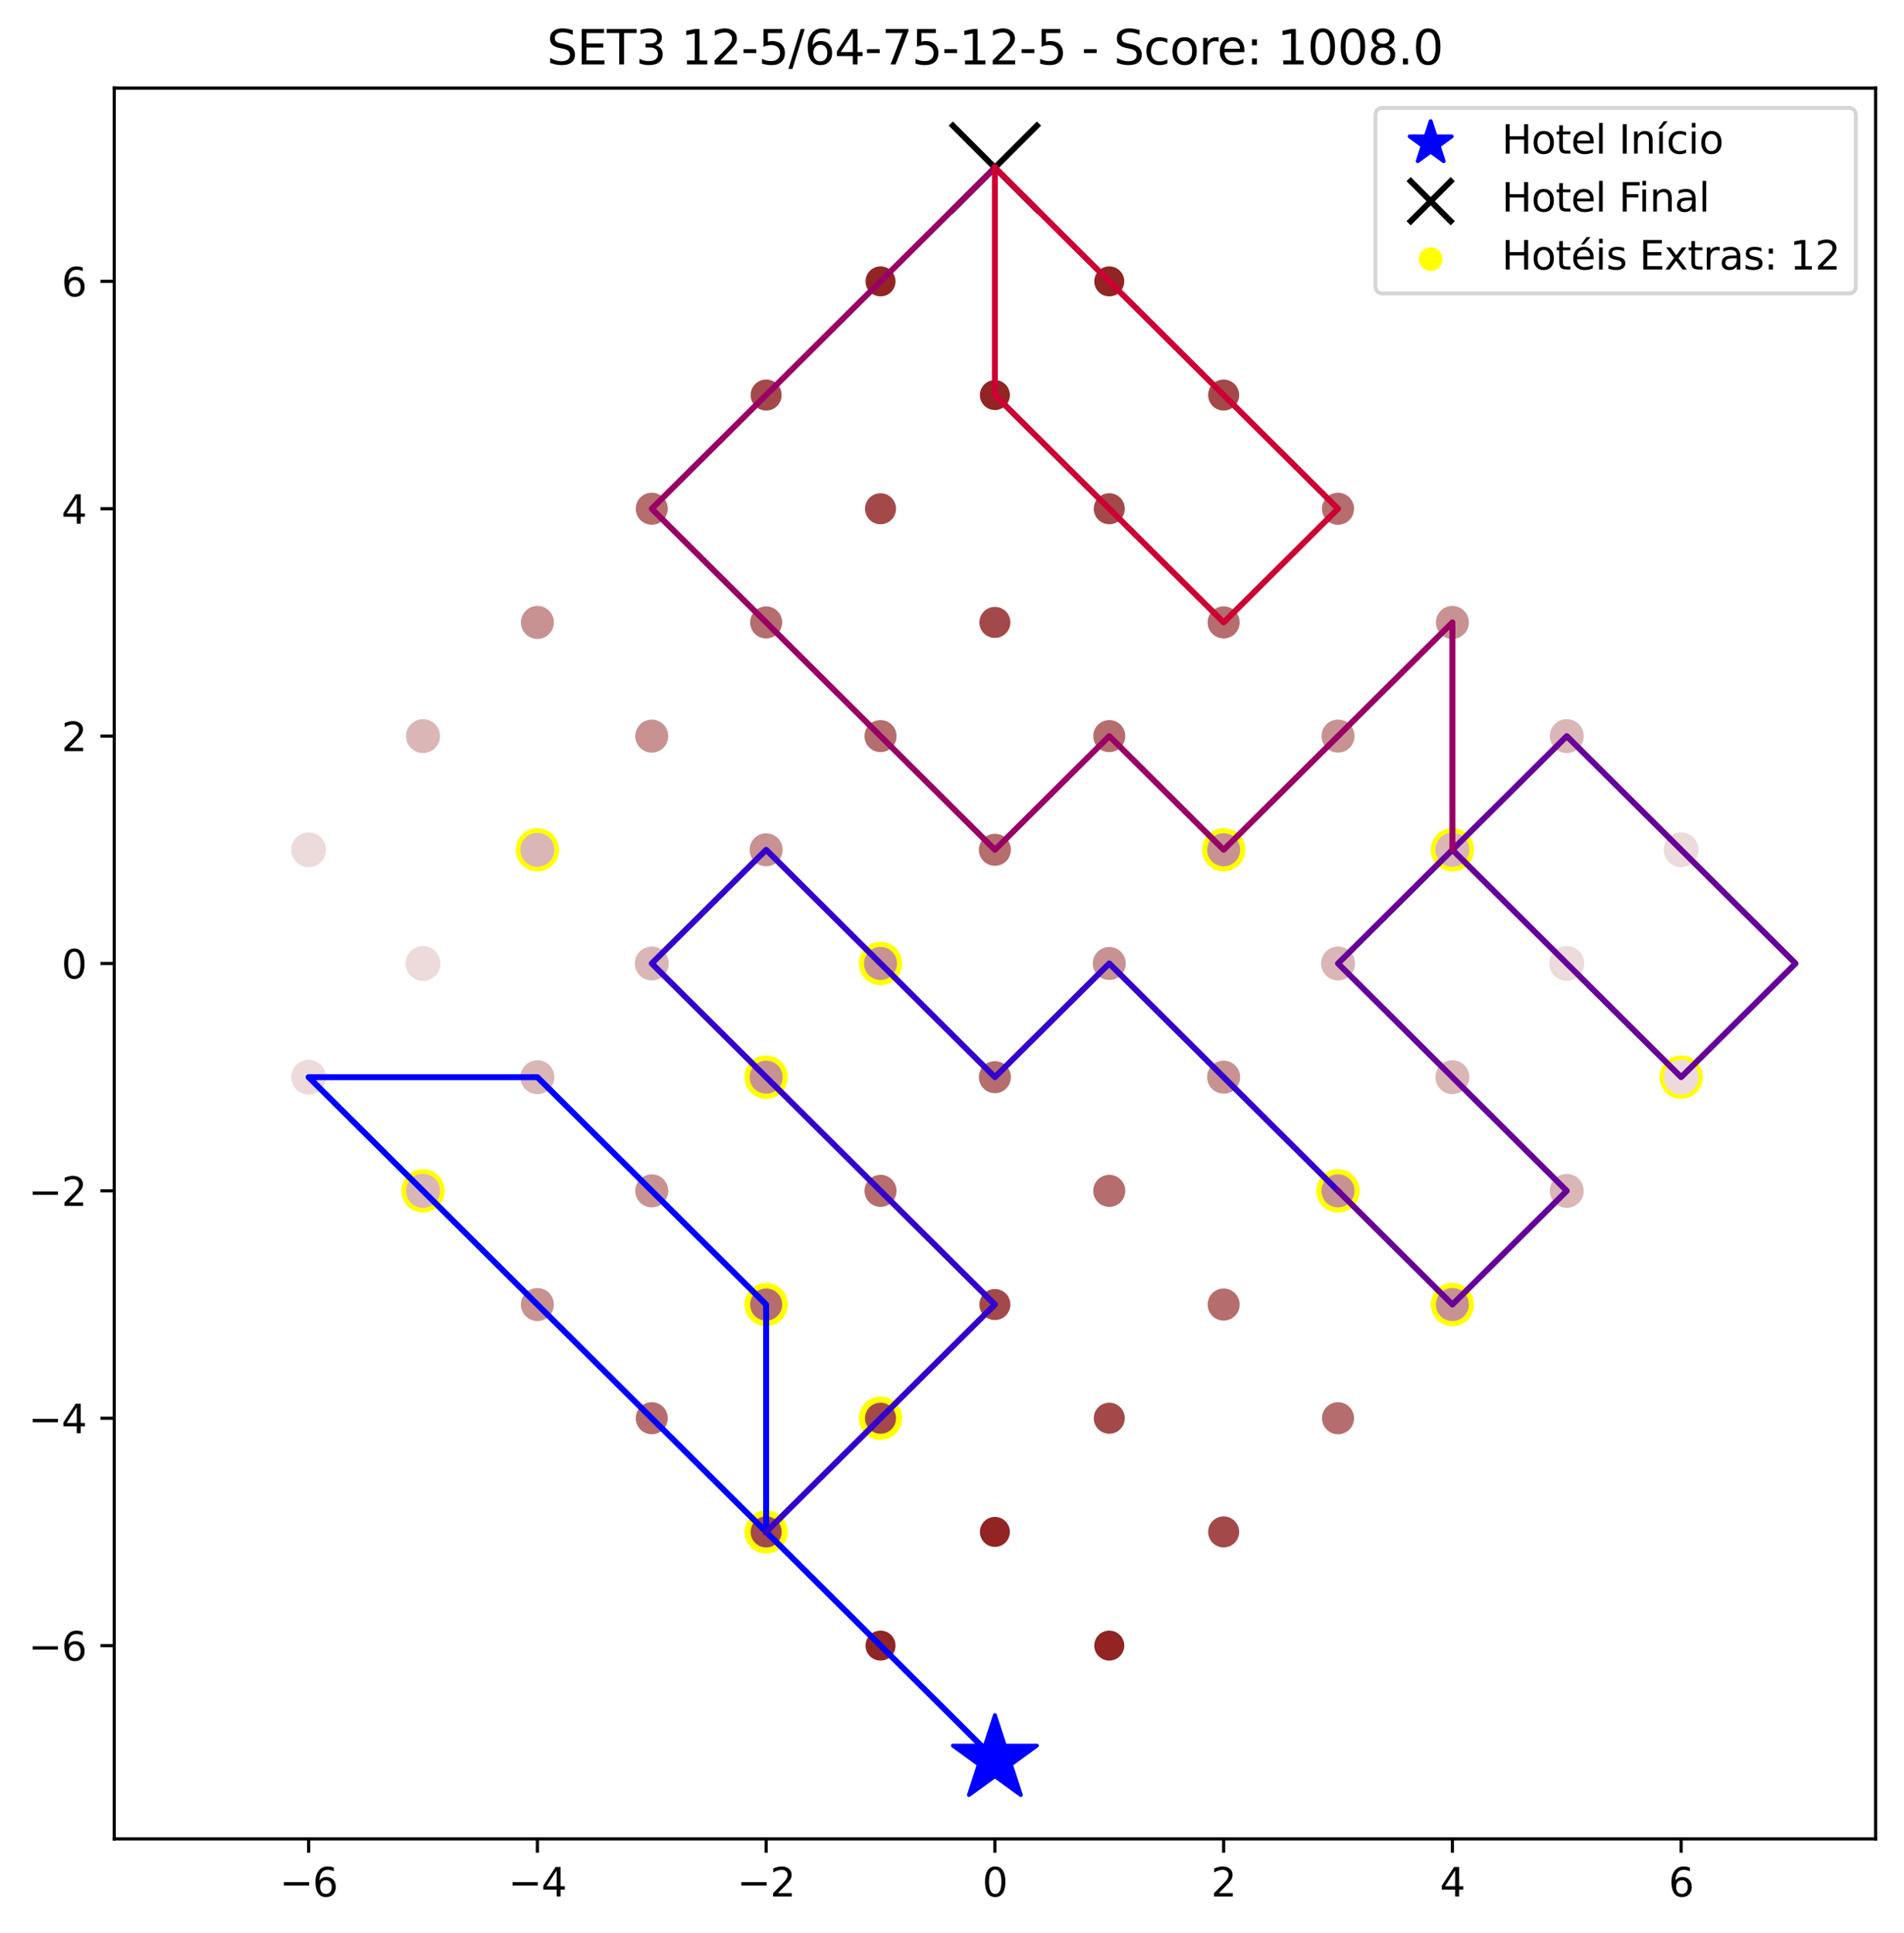 <?xml version="1.0" encoding="utf-8" standalone="no"?>
<!DOCTYPE svg PUBLIC "-//W3C//DTD SVG 1.1//EN"
  "http://www.w3.org/Graphics/SVG/1.1/DTD/svg11.dtd">
<svg height="489.716pt" version="1.1" viewBox="0 0 482.542 489.716" width="482.542pt" xmlns="http://www.w3.org/2000/svg" xmlns:xlink="http://www.w3.org/1999/xlink">
 <defs>
  <style type="text/css">*{stroke-linecap:butt;stroke-linejoin:round;}</style>
 </defs>
 <g id="figure_1">
  <g id="patch_1">
   <path d="M 0 489.716 
L 482.542 489.716 
L 482.542 0 
L 0 0 
z
" style="fill:#ffffff;"/>
  </g>
  <g id="axes_1">
   <g id="patch_2">
    <path d="M 28.942 465.838 
L 475.342 465.838 
L 475.342 22.318 
L 28.942 22.318 
z
" style="fill:#ffffff;"/>
   </g>
   <g id="PathCollection_1">
    <defs>
     <path d="M 0 -11.18 
L -2.51 -3.455 
L -10.633 -3.455 
L -4.061 1.32 
L -6.572 9.045 
L -0 4.271 
L 6.572 9.045 
L 4.061 1.32 
L 10.633 -3.455 
L 2.51 -3.455 
z
" id="mab682796a4" style="stroke:#0000ff;"/>
    </defs>
    <g clip-path="url(#p8ec00ea6e9)">
     <use style="fill:#0000ff;stroke:#0000ff;" x="252.142" xlink:href="#mab682796a4" y="445.678"/>
    </g>
   </g>
   <g id="PathCollection_2">
    <defs>
     <path d="M -11.18 11.18 
L 11.18 -11.18 
M -11.18 -11.18 
L 11.18 11.18 
" id="m032155472d" style="stroke:#000000;stroke-width:1.5;"/>
    </defs>
    <g clip-path="url(#p8ec00ea6e9)">
     <use style="stroke:#000000;stroke-width:1.5;" x="252.142" xlink:href="#m032155472d" y="42.478"/>
    </g>
   </g>
   <g id="PathCollection_3">
    <defs>
     <path d="M 0 5 
C 1.326 5 2.598 4.473 3.536 3.536 
C 4.473 2.598 5 1.326 5 0 
C 5 -1.326 4.473 -2.598 3.536 -3.536 
C 2.598 -4.473 1.326 -5 0 -5 
C -1.326 -5 -2.598 -4.473 -3.536 -3.536 
C -4.473 -2.598 -5 -1.326 -5 0 
C -5 1.326 -4.473 2.598 -3.536 3.536 
C -2.598 4.473 -1.326 5 0 5 
z
" id="m7214b72dae" style="stroke:#ffff00;"/>
    </defs>
    <g clip-path="url(#p8ec00ea6e9)">
     <use style="fill:#ffff00;stroke:#ffff00;" x="107.207" xlink:href="#m7214b72dae" y="301.678"/>
    </g>
   </g>
   <g id="PathCollection_4">
    <g clip-path="url(#p8ec00ea6e9)">
     <use style="fill:#ffff00;stroke:#ffff00;" x="136.194" xlink:href="#m7214b72dae" y="215.278"/>
    </g>
   </g>
   <g id="PathCollection_5">
    <g clip-path="url(#p8ec00ea6e9)">
     <use style="fill:#ffff00;stroke:#ffff00;" x="310.116" xlink:href="#m7214b72dae" y="215.278"/>
    </g>
   </g>
   <g id="PathCollection_6">
    <g clip-path="url(#p8ec00ea6e9)">
     <use style="fill:#ffff00;stroke:#ffff00;" x="368.09" xlink:href="#m7214b72dae" y="215.278"/>
    </g>
   </g>
   <g id="PathCollection_7">
    <g clip-path="url(#p8ec00ea6e9)">
     <use style="fill:#ffff00;stroke:#ffff00;" x="194.168" xlink:href="#m7214b72dae" y="388.078"/>
    </g>
   </g>
   <g id="PathCollection_8">
    <g clip-path="url(#p8ec00ea6e9)">
     <use style="fill:#ffff00;stroke:#ffff00;" x="223.155" xlink:href="#m7214b72dae" y="359.278"/>
    </g>
   </g>
   <g id="PathCollection_9">
    <g clip-path="url(#p8ec00ea6e9)">
     <use style="fill:#ffff00;stroke:#ffff00;" x="194.168" xlink:href="#m7214b72dae" y="330.478"/>
    </g>
   </g>
   <g id="PathCollection_10">
    <g clip-path="url(#p8ec00ea6e9)">
     <use style="fill:#ffff00;stroke:#ffff00;" x="368.09" xlink:href="#m7214b72dae" y="330.478"/>
    </g>
   </g>
   <g id="PathCollection_11">
    <g clip-path="url(#p8ec00ea6e9)">
     <use style="fill:#ffff00;stroke:#ffff00;" x="339.103" xlink:href="#m7214b72dae" y="301.678"/>
    </g>
   </g>
   <g id="PathCollection_12">
    <g clip-path="url(#p8ec00ea6e9)">
     <use style="fill:#ffff00;stroke:#ffff00;" x="194.168" xlink:href="#m7214b72dae" y="272.878"/>
    </g>
   </g>
   <g id="PathCollection_13">
    <g clip-path="url(#p8ec00ea6e9)">
     <use style="fill:#ffff00;stroke:#ffff00;" x="426.064" xlink:href="#m7214b72dae" y="272.878"/>
    </g>
   </g>
   <g id="PathCollection_14">
    <g clip-path="url(#p8ec00ea6e9)">
     <use style="fill:#ffff00;stroke:#ffff00;" x="223.155" xlink:href="#m7214b72dae" y="244.078"/>
    </g>
   </g>
   <g id="PathCollection_15">
    <defs>
     <path d="M 0 3.3 
C 0.875 3.3 1.715 2.953 2.334 2.334 
C 2.953 1.715 3.3 0.875 3.3 0 
C 3.3 -0.875 2.953 -1.715 2.334 -2.334 
C 1.715 -2.953 0.875 -3.3 0 -3.3 
C -0.875 -3.3 -1.715 -2.953 -2.334 -2.334 
C -2.953 -1.715 -3.3 -0.875 -3.3 0 
C -3.3 0.875 -2.953 1.715 -2.334 2.334 
C -1.715 2.953 -0.875 3.3 0 3.3 
z
" id="m39a2d78da4" style="stroke:#922424;"/>
    </defs>
    <g clip-path="url(#p8ec00ea6e9)">
     <use style="fill:#922424;stroke:#922424;" x="223.155" xlink:href="#m39a2d78da4" y="416.878"/>
    </g>
   </g>
   <g id="PathCollection_16">
    <g clip-path="url(#p8ec00ea6e9)">
     <use style="fill:#922424;stroke:#922424;" x="281.129" xlink:href="#m39a2d78da4" y="416.878"/>
    </g>
   </g>
   <g id="PathCollection_17">
    <defs>
     <path d="M 0 3.433 
C 0.91 3.433 1.784 3.071 2.428 2.428 
C 3.071 1.784 3.433 0.91 3.433 0 
C 3.433 -0.91 3.071 -1.784 2.428 -2.428 
C 1.784 -3.071 0.91 -3.433 0 -3.433 
C -0.91 -3.433 -1.784 -3.071 -2.428 -2.428 
C -3.071 -1.784 -3.433 -0.91 -3.433 0 
C -3.433 0.91 -3.071 1.784 -2.428 2.428 
C -1.784 3.071 -0.91 3.433 0 3.433 
z
" id="mc6e7461305" style="stroke:#a44949;"/>
    </defs>
    <g clip-path="url(#p8ec00ea6e9)">
     <use style="fill:#a44949;stroke:#a44949;" x="194.168" xlink:href="#mc6e7461305" y="388.078"/>
    </g>
   </g>
   <g id="PathCollection_18">
    <g clip-path="url(#p8ec00ea6e9)">
     <use style="fill:#922424;stroke:#922424;" x="252.142" xlink:href="#m39a2d78da4" y="388.078"/>
    </g>
   </g>
   <g id="PathCollection_19">
    <g clip-path="url(#p8ec00ea6e9)">
     <use style="fill:#a44949;stroke:#a44949;" x="310.116" xlink:href="#mc6e7461305" y="388.078"/>
    </g>
   </g>
   <g id="PathCollection_20">
    <defs>
     <path d="M 0 3.561 
C 0.944 3.561 1.85 3.186 2.518 2.518 
C 3.186 1.85 3.561 0.944 3.561 0 
C 3.561 -0.944 3.186 -1.85 2.518 -2.518 
C 1.85 -3.186 0.944 -3.561 0 -3.561 
C -0.944 -3.561 -1.85 -3.186 -2.518 -2.518 
C -3.186 -1.85 -3.561 -0.944 -3.561 0 
C -3.561 0.944 -3.186 1.85 -2.518 2.518 
C -1.85 3.186 -0.944 3.561 0 3.561 
z
" id="md931149a62" style="stroke:#b66d6d;"/>
    </defs>
    <g clip-path="url(#p8ec00ea6e9)">
     <use style="fill:#b66d6d;stroke:#b66d6d;" x="165.181" xlink:href="#md931149a62" y="359.278"/>
    </g>
   </g>
   <g id="PathCollection_21">
    <g clip-path="url(#p8ec00ea6e9)">
     <use style="fill:#a44949;stroke:#a44949;" x="223.155" xlink:href="#mc6e7461305" y="359.278"/>
    </g>
   </g>
   <g id="PathCollection_22">
    <g clip-path="url(#p8ec00ea6e9)">
     <use style="fill:#a44949;stroke:#a44949;" x="281.129" xlink:href="#mc6e7461305" y="359.278"/>
    </g>
   </g>
   <g id="PathCollection_23">
    <g clip-path="url(#p8ec00ea6e9)">
     <use style="fill:#b66d6d;stroke:#b66d6d;" x="339.103" xlink:href="#md931149a62" y="359.278"/>
    </g>
   </g>
   <g id="PathCollection_24">
    <defs>
     <path d="M 0 3.684 
C 0.977 3.684 1.914 3.296 2.605 2.605 
C 3.296 1.914 3.684 0.977 3.684 0 
C 3.684 -0.977 3.296 -1.914 2.605 -2.605 
C 1.914 -3.296 0.977 -3.684 0 -3.684 
C -0.977 -3.684 -1.914 -3.296 -2.605 -2.605 
C -3.296 -1.914 -3.684 -0.977 -3.684 0 
C -3.684 0.977 -3.296 1.914 -2.605 2.605 
C -1.914 3.296 -0.977 3.684 0 3.684 
z
" id="me7ddf5b214" style="stroke:#c89292;"/>
    </defs>
    <g clip-path="url(#p8ec00ea6e9)">
     <use style="fill:#c89292;stroke:#c89292;" x="136.194" xlink:href="#me7ddf5b214" y="330.478"/>
    </g>
   </g>
   <g id="PathCollection_25">
    <g clip-path="url(#p8ec00ea6e9)">
     <use style="fill:#b66d6d;stroke:#b66d6d;" x="194.168" xlink:href="#md931149a62" y="330.478"/>
    </g>
   </g>
   <g id="PathCollection_26">
    <g clip-path="url(#p8ec00ea6e9)">
     <use style="fill:#a44949;stroke:#a44949;" x="252.142" xlink:href="#mc6e7461305" y="330.478"/>
    </g>
   </g>
   <g id="PathCollection_27">
    <g clip-path="url(#p8ec00ea6e9)">
     <use style="fill:#b66d6d;stroke:#b66d6d;" x="310.116" xlink:href="#md931149a62" y="330.478"/>
    </g>
   </g>
   <g id="PathCollection_28">
    <g clip-path="url(#p8ec00ea6e9)">
     <use style="fill:#c89292;stroke:#c89292;" x="368.09" xlink:href="#me7ddf5b214" y="330.478"/>
    </g>
   </g>
   <g id="PathCollection_29">
    <defs>
     <path d="M 0 3.803 
C 1.009 3.803 1.976 3.402 2.689 2.689 
C 3.402 1.976 3.803 1.009 3.803 0 
C 3.803 -1.009 3.402 -1.976 2.689 -2.689 
C 1.976 -3.402 1.009 -3.803 0 -3.803 
C -1.009 -3.803 -1.976 -3.402 -2.689 -2.689 
C -3.402 -1.976 -3.803 -1.009 -3.803 0 
C -3.803 1.009 -3.402 1.976 -2.689 2.689 
C -1.976 3.402 -1.009 3.803 0 3.803 
z
" id="mae161fe50e" style="stroke:#dbb6b6;"/>
    </defs>
    <g clip-path="url(#p8ec00ea6e9)">
     <use style="fill:#dbb6b6;stroke:#dbb6b6;" x="107.207" xlink:href="#mae161fe50e" y="301.678"/>
    </g>
   </g>
   <g id="PathCollection_30">
    <g clip-path="url(#p8ec00ea6e9)">
     <use style="fill:#c89292;stroke:#c89292;" x="165.181" xlink:href="#me7ddf5b214" y="301.678"/>
    </g>
   </g>
   <g id="PathCollection_31">
    <g clip-path="url(#p8ec00ea6e9)">
     <use style="fill:#b66d6d;stroke:#b66d6d;" x="223.155" xlink:href="#md931149a62" y="301.678"/>
    </g>
   </g>
   <g id="PathCollection_32">
    <g clip-path="url(#p8ec00ea6e9)">
     <use style="fill:#b66d6d;stroke:#b66d6d;" x="281.129" xlink:href="#md931149a62" y="301.678"/>
    </g>
   </g>
   <g id="PathCollection_33">
    <g clip-path="url(#p8ec00ea6e9)">
     <use style="fill:#c89292;stroke:#c89292;" x="339.103" xlink:href="#me7ddf5b214" y="301.678"/>
    </g>
   </g>
   <g id="PathCollection_34">
    <g clip-path="url(#p8ec00ea6e9)">
     <use style="fill:#dbb6b6;stroke:#dbb6b6;" x="397.077" xlink:href="#mae161fe50e" y="301.678"/>
    </g>
   </g>
   <g id="PathCollection_35">
    <defs>
     <path d="M 0 3.919 
C 1.039 3.919 2.036 3.506 2.771 2.771 
C 3.506 2.036 3.919 1.039 3.919 0 
C 3.919 -1.039 3.506 -2.036 2.771 -2.771 
C 2.036 -3.506 1.039 -3.919 0 -3.919 
C -1.039 -3.919 -2.036 -3.506 -2.771 -2.771 
C -3.506 -2.036 -3.919 -1.039 -3.919 0 
C -3.919 1.039 -3.506 2.036 -2.771 2.771 
C -2.036 3.506 -1.039 3.919 0 3.919 
z
" id="m4c8df32a28" style="stroke:#eddbdb;"/>
    </defs>
    <g clip-path="url(#p8ec00ea6e9)">
     <use style="fill:#eddbdb;stroke:#eddbdb;" x="78.22" xlink:href="#m4c8df32a28" y="272.878"/>
    </g>
   </g>
   <g id="PathCollection_36">
    <g clip-path="url(#p8ec00ea6e9)">
     <use style="fill:#dbb6b6;stroke:#dbb6b6;" x="136.194" xlink:href="#mae161fe50e" y="272.878"/>
    </g>
   </g>
   <g id="PathCollection_37">
    <g clip-path="url(#p8ec00ea6e9)">
     <use style="fill:#c89292;stroke:#c89292;" x="194.168" xlink:href="#me7ddf5b214" y="272.878"/>
    </g>
   </g>
   <g id="PathCollection_38">
    <g clip-path="url(#p8ec00ea6e9)">
     <use style="fill:#b66d6d;stroke:#b66d6d;" x="252.142" xlink:href="#md931149a62" y="272.878"/>
    </g>
   </g>
   <g id="PathCollection_39">
    <g clip-path="url(#p8ec00ea6e9)">
     <use style="fill:#c89292;stroke:#c89292;" x="310.116" xlink:href="#me7ddf5b214" y="272.878"/>
    </g>
   </g>
   <g id="PathCollection_40">
    <g clip-path="url(#p8ec00ea6e9)">
     <use style="fill:#dbb6b6;stroke:#dbb6b6;" x="368.09" xlink:href="#mae161fe50e" y="272.878"/>
    </g>
   </g>
   <g id="PathCollection_41">
    <g clip-path="url(#p8ec00ea6e9)">
     <use style="fill:#eddbdb;stroke:#eddbdb;" x="426.064" xlink:href="#m4c8df32a28" y="272.878"/>
    </g>
   </g>
   <g id="PathCollection_42">
    <defs>
     <path d="M 0 4.031 
C 1.069 4.031 2.094 3.606 2.85 2.85 
C 3.606 2.094 4.031 1.069 4.031 0 
C 4.031 -1.069 3.606 -2.094 2.85 -2.85 
C 2.094 -3.606 1.069 -4.031 0 -4.031 
C -1.069 -4.031 -2.094 -3.606 -2.85 -2.85 
C -3.606 -2.094 -4.031 -1.069 -4.031 0 
C -4.031 1.069 -3.606 2.094 -2.85 2.85 
C -2.094 3.606 -1.069 4.031 0 4.031 
z
" id="m3c3f34819e" style="stroke:#ffffff;"/>
    </defs>
    <g clip-path="url(#p8ec00ea6e9)">
     <use style="fill:#ffffff;stroke:#ffffff;" x="49.233" xlink:href="#m3c3f34819e" y="244.078"/>
    </g>
   </g>
   <g id="PathCollection_43">
    <g clip-path="url(#p8ec00ea6e9)">
     <use style="fill:#eddbdb;stroke:#eddbdb;" x="107.207" xlink:href="#m4c8df32a28" y="244.078"/>
    </g>
   </g>
   <g id="PathCollection_44">
    <g clip-path="url(#p8ec00ea6e9)">
     <use style="fill:#dbb6b6;stroke:#dbb6b6;" x="165.181" xlink:href="#mae161fe50e" y="244.078"/>
    </g>
   </g>
   <g id="PathCollection_45">
    <g clip-path="url(#p8ec00ea6e9)">
     <use style="fill:#c89292;stroke:#c89292;" x="223.155" xlink:href="#me7ddf5b214" y="244.078"/>
    </g>
   </g>
   <g id="PathCollection_46">
    <g clip-path="url(#p8ec00ea6e9)">
     <use style="fill:#c89292;stroke:#c89292;" x="281.129" xlink:href="#me7ddf5b214" y="244.078"/>
    </g>
   </g>
   <g id="PathCollection_47">
    <g clip-path="url(#p8ec00ea6e9)">
     <use style="fill:#dbb6b6;stroke:#dbb6b6;" x="339.103" xlink:href="#mae161fe50e" y="244.078"/>
    </g>
   </g>
   <g id="PathCollection_48">
    <g clip-path="url(#p8ec00ea6e9)">
     <use style="fill:#eddbdb;stroke:#eddbdb;" x="397.077" xlink:href="#m4c8df32a28" y="244.078"/>
    </g>
   </g>
   <g id="PathCollection_49">
    <g clip-path="url(#p8ec00ea6e9)">
     <use style="fill:#ffffff;stroke:#ffffff;" x="455.051" xlink:href="#m3c3f34819e" y="244.078"/>
    </g>
   </g>
   <g id="PathCollection_50">
    <g clip-path="url(#p8ec00ea6e9)">
     <use style="fill:#eddbdb;stroke:#eddbdb;" x="78.22" xlink:href="#m4c8df32a28" y="215.278"/>
    </g>
   </g>
   <g id="PathCollection_51">
    <g clip-path="url(#p8ec00ea6e9)">
     <use style="fill:#dbb6b6;stroke:#dbb6b6;" x="136.194" xlink:href="#mae161fe50e" y="215.278"/>
    </g>
   </g>
   <g id="PathCollection_52">
    <g clip-path="url(#p8ec00ea6e9)">
     <use style="fill:#c89292;stroke:#c89292;" x="194.168" xlink:href="#me7ddf5b214" y="215.278"/>
    </g>
   </g>
   <g id="PathCollection_53">
    <g clip-path="url(#p8ec00ea6e9)">
     <use style="fill:#b66d6d;stroke:#b66d6d;" x="252.142" xlink:href="#md931149a62" y="215.278"/>
    </g>
   </g>
   <g id="PathCollection_54">
    <g clip-path="url(#p8ec00ea6e9)">
     <use style="fill:#c89292;stroke:#c89292;" x="310.116" xlink:href="#me7ddf5b214" y="215.278"/>
    </g>
   </g>
   <g id="PathCollection_55">
    <g clip-path="url(#p8ec00ea6e9)">
     <use style="fill:#dbb6b6;stroke:#dbb6b6;" x="368.09" xlink:href="#mae161fe50e" y="215.278"/>
    </g>
   </g>
   <g id="PathCollection_56">
    <g clip-path="url(#p8ec00ea6e9)">
     <use style="fill:#eddbdb;stroke:#eddbdb;" x="426.064" xlink:href="#m4c8df32a28" y="215.278"/>
    </g>
   </g>
   <g id="PathCollection_57">
    <g clip-path="url(#p8ec00ea6e9)">
     <use style="fill:#dbb6b6;stroke:#dbb6b6;" x="107.207" xlink:href="#mae161fe50e" y="186.478"/>
    </g>
   </g>
   <g id="PathCollection_58">
    <g clip-path="url(#p8ec00ea6e9)">
     <use style="fill:#c89292;stroke:#c89292;" x="165.181" xlink:href="#me7ddf5b214" y="186.478"/>
    </g>
   </g>
   <g id="PathCollection_59">
    <g clip-path="url(#p8ec00ea6e9)">
     <use style="fill:#b66d6d;stroke:#b66d6d;" x="223.155" xlink:href="#md931149a62" y="186.478"/>
    </g>
   </g>
   <g id="PathCollection_60">
    <g clip-path="url(#p8ec00ea6e9)">
     <use style="fill:#b66d6d;stroke:#b66d6d;" x="281.129" xlink:href="#md931149a62" y="186.478"/>
    </g>
   </g>
   <g id="PathCollection_61">
    <g clip-path="url(#p8ec00ea6e9)">
     <use style="fill:#c89292;stroke:#c89292;" x="339.103" xlink:href="#me7ddf5b214" y="186.478"/>
    </g>
   </g>
   <g id="PathCollection_62">
    <g clip-path="url(#p8ec00ea6e9)">
     <use style="fill:#dbb6b6;stroke:#dbb6b6;" x="397.077" xlink:href="#mae161fe50e" y="186.478"/>
    </g>
   </g>
   <g id="PathCollection_63">
    <g clip-path="url(#p8ec00ea6e9)">
     <use style="fill:#c89292;stroke:#c89292;" x="136.194" xlink:href="#me7ddf5b214" y="157.678"/>
    </g>
   </g>
   <g id="PathCollection_64">
    <g clip-path="url(#p8ec00ea6e9)">
     <use style="fill:#b66d6d;stroke:#b66d6d;" x="194.168" xlink:href="#md931149a62" y="157.678"/>
    </g>
   </g>
   <g id="PathCollection_65">
    <g clip-path="url(#p8ec00ea6e9)">
     <use style="fill:#a44949;stroke:#a44949;" x="252.142" xlink:href="#mc6e7461305" y="157.678"/>
    </g>
   </g>
   <g id="PathCollection_66">
    <g clip-path="url(#p8ec00ea6e9)">
     <use style="fill:#b66d6d;stroke:#b66d6d;" x="310.116" xlink:href="#md931149a62" y="157.678"/>
    </g>
   </g>
   <g id="PathCollection_67">
    <g clip-path="url(#p8ec00ea6e9)">
     <use style="fill:#c89292;stroke:#c89292;" x="368.09" xlink:href="#me7ddf5b214" y="157.678"/>
    </g>
   </g>
   <g id="PathCollection_68">
    <g clip-path="url(#p8ec00ea6e9)">
     <use style="fill:#b66d6d;stroke:#b66d6d;" x="165.181" xlink:href="#md931149a62" y="128.878"/>
    </g>
   </g>
   <g id="PathCollection_69">
    <g clip-path="url(#p8ec00ea6e9)">
     <use style="fill:#a44949;stroke:#a44949;" x="223.155" xlink:href="#mc6e7461305" y="128.878"/>
    </g>
   </g>
   <g id="PathCollection_70">
    <g clip-path="url(#p8ec00ea6e9)">
     <use style="fill:#a44949;stroke:#a44949;" x="281.129" xlink:href="#mc6e7461305" y="128.878"/>
    </g>
   </g>
   <g id="PathCollection_71">
    <g clip-path="url(#p8ec00ea6e9)">
     <use style="fill:#b66d6d;stroke:#b66d6d;" x="339.103" xlink:href="#md931149a62" y="128.878"/>
    </g>
   </g>
   <g id="PathCollection_72">
    <g clip-path="url(#p8ec00ea6e9)">
     <use style="fill:#a44949;stroke:#a44949;" x="194.168" xlink:href="#mc6e7461305" y="100.078"/>
    </g>
   </g>
   <g id="PathCollection_73">
    <g clip-path="url(#p8ec00ea6e9)">
     <use style="fill:#922424;stroke:#922424;" x="252.142" xlink:href="#m39a2d78da4" y="100.078"/>
    </g>
   </g>
   <g id="PathCollection_74">
    <g clip-path="url(#p8ec00ea6e9)">
     <use style="fill:#a44949;stroke:#a44949;" x="310.116" xlink:href="#mc6e7461305" y="100.078"/>
    </g>
   </g>
   <g id="PathCollection_75">
    <g clip-path="url(#p8ec00ea6e9)">
     <use style="fill:#922424;stroke:#922424;" x="223.155" xlink:href="#m39a2d78da4" y="71.278"/>
    </g>
   </g>
   <g id="PathCollection_76">
    <g clip-path="url(#p8ec00ea6e9)">
     <use style="fill:#922424;stroke:#922424;" x="281.129" xlink:href="#m39a2d78da4" y="71.278"/>
    </g>
   </g>
   <g id="PathCollection_77"/>
   <g id="matplotlib.axis_1">
    <g id="xtick_1">
     <g id="line2d_1">
      <defs>
       <path d="M 0 0 
L 0 3.5 
" id="mbaf5a62cb7" style="stroke:#000000;stroke-width:0.8;"/>
      </defs>
      <g>
       <use style="stroke:#000000;stroke-width:0.8;" x="78.22" xlink:href="#mbaf5a62cb7" y="465.838"/>
      </g>
     </g>
     <g id="text_1">
      <!-- −6 -->
      <g transform="translate(70.849 480.437)scale(0.1 -0.1)">
       <defs>
        <path d="M 678 2272 
L 4684 2272 
L 4684 1741 
L 678 1741 
L 678 2272 
z
" id="DejaVuSans-2212" transform="scale(0.016)"/>
        <path d="M 2113 2584 
Q 1688 2584 1439 2293 
Q 1191 2003 1191 1497 
Q 1191 994 1439 701 
Q 1688 409 2113 409 
Q 2538 409 2786 701 
Q 3034 994 3034 1497 
Q 3034 2003 2786 2293 
Q 2538 2584 2113 2584 
z
M 3366 4563 
L 3366 3988 
Q 3128 4100 2886 4159 
Q 2644 4219 2406 4219 
Q 1781 4219 1451 3797 
Q 1122 3375 1075 2522 
Q 1259 2794 1537 2939 
Q 1816 3084 2150 3084 
Q 2853 3084 3261 2657 
Q 3669 2231 3669 1497 
Q 3669 778 3244 343 
Q 2819 -91 2113 -91 
Q 1303 -91 875 529 
Q 447 1150 447 2328 
Q 447 3434 972 4092 
Q 1497 4750 2381 4750 
Q 2619 4750 2861 4703 
Q 3103 4656 3366 4563 
z
" id="DejaVuSans-36" transform="scale(0.016)"/>
       </defs>
       <use xlink:href="#DejaVuSans-2212"/>
       <use x="83.789" xlink:href="#DejaVuSans-36"/>
      </g>
     </g>
    </g>
    <g id="xtick_2">
     <g id="line2d_2">
      <g>
       <use style="stroke:#000000;stroke-width:0.8;" x="136.194" xlink:href="#mbaf5a62cb7" y="465.838"/>
      </g>
     </g>
     <g id="text_2">
      <!-- −4 -->
      <g transform="translate(128.823 480.437)scale(0.1 -0.1)">
       <defs>
        <path d="M 2419 4116 
L 825 1625 
L 2419 1625 
L 2419 4116 
z
M 2253 4666 
L 3047 4666 
L 3047 1625 
L 3713 1625 
L 3713 1100 
L 3047 1100 
L 3047 0 
L 2419 0 
L 2419 1100 
L 313 1100 
L 313 1709 
L 2253 4666 
z
" id="DejaVuSans-34" transform="scale(0.016)"/>
       </defs>
       <use xlink:href="#DejaVuSans-2212"/>
       <use x="83.789" xlink:href="#DejaVuSans-34"/>
      </g>
     </g>
    </g>
    <g id="xtick_3">
     <g id="line2d_3">
      <g>
       <use style="stroke:#000000;stroke-width:0.8;" x="194.168" xlink:href="#mbaf5a62cb7" y="465.838"/>
      </g>
     </g>
     <g id="text_3">
      <!-- −2 -->
      <g transform="translate(186.797 480.437)scale(0.1 -0.1)">
       <defs>
        <path d="M 1228 531 
L 3431 531 
L 3431 0 
L 469 0 
L 469 531 
Q 828 903 1448 1529 
Q 2069 2156 2228 2338 
Q 2531 2678 2651 2914 
Q 2772 3150 2772 3378 
Q 2772 3750 2511 3984 
Q 2250 4219 1831 4219 
Q 1534 4219 1204 4116 
Q 875 4013 500 3803 
L 500 4441 
Q 881 4594 1212 4672 
Q 1544 4750 1819 4750 
Q 2544 4750 2975 4387 
Q 3406 4025 3406 3419 
Q 3406 3131 3298 2873 
Q 3191 2616 2906 2266 
Q 2828 2175 2409 1742 
Q 1991 1309 1228 531 
z
" id="DejaVuSans-32" transform="scale(0.016)"/>
       </defs>
       <use xlink:href="#DejaVuSans-2212"/>
       <use x="83.789" xlink:href="#DejaVuSans-32"/>
      </g>
     </g>
    </g>
    <g id="xtick_4">
     <g id="line2d_4">
      <g>
       <use style="stroke:#000000;stroke-width:0.8;" x="252.142" xlink:href="#mbaf5a62cb7" y="465.838"/>
      </g>
     </g>
     <g id="text_4">
      <!-- 0 -->
      <g transform="translate(248.961 480.437)scale(0.1 -0.1)">
       <defs>
        <path d="M 2034 4250 
Q 1547 4250 1301 3770 
Q 1056 3291 1056 2328 
Q 1056 1369 1301 889 
Q 1547 409 2034 409 
Q 2525 409 2770 889 
Q 3016 1369 3016 2328 
Q 3016 3291 2770 3770 
Q 2525 4250 2034 4250 
z
M 2034 4750 
Q 2819 4750 3233 4129 
Q 3647 3509 3647 2328 
Q 3647 1150 3233 529 
Q 2819 -91 2034 -91 
Q 1250 -91 836 529 
Q 422 1150 422 2328 
Q 422 3509 836 4129 
Q 1250 4750 2034 4750 
z
" id="DejaVuSans-30" transform="scale(0.016)"/>
       </defs>
       <use xlink:href="#DejaVuSans-30"/>
      </g>
     </g>
    </g>
    <g id="xtick_5">
     <g id="line2d_5">
      <g>
       <use style="stroke:#000000;stroke-width:0.8;" x="310.116" xlink:href="#mbaf5a62cb7" y="465.838"/>
      </g>
     </g>
     <g id="text_5">
      <!-- 2 -->
      <g transform="translate(306.935 480.437)scale(0.1 -0.1)">
       <use xlink:href="#DejaVuSans-32"/>
      </g>
     </g>
    </g>
    <g id="xtick_6">
     <g id="line2d_6">
      <g>
       <use style="stroke:#000000;stroke-width:0.8;" x="368.09" xlink:href="#mbaf5a62cb7" y="465.838"/>
      </g>
     </g>
     <g id="text_6">
      <!-- 4 -->
      <g transform="translate(364.909 480.437)scale(0.1 -0.1)">
       <use xlink:href="#DejaVuSans-34"/>
      </g>
     </g>
    </g>
    <g id="xtick_7">
     <g id="line2d_7">
      <g>
       <use style="stroke:#000000;stroke-width:0.8;" x="426.064" xlink:href="#mbaf5a62cb7" y="465.838"/>
      </g>
     </g>
     <g id="text_7">
      <!-- 6 -->
      <g transform="translate(422.883 480.437)scale(0.1 -0.1)">
       <use xlink:href="#DejaVuSans-36"/>
      </g>
     </g>
    </g>
   </g>
   <g id="matplotlib.axis_2">
    <g id="ytick_1">
     <g id="line2d_8">
      <defs>
       <path d="M 0 0 
L -3.5 0 
" id="m26a2a1969e" style="stroke:#000000;stroke-width:0.8;"/>
      </defs>
      <g>
       <use style="stroke:#000000;stroke-width:0.8;" x="28.942" xlink:href="#m26a2a1969e" y="416.878"/>
      </g>
     </g>
     <g id="text_8">
      <!-- −6 -->
      <g transform="translate(7.2 420.677)scale(0.1 -0.1)">
       <use xlink:href="#DejaVuSans-2212"/>
       <use x="83.789" xlink:href="#DejaVuSans-36"/>
      </g>
     </g>
    </g>
    <g id="ytick_2">
     <g id="line2d_9">
      <g>
       <use style="stroke:#000000;stroke-width:0.8;" x="28.942" xlink:href="#m26a2a1969e" y="359.278"/>
      </g>
     </g>
     <g id="text_9">
      <!-- −4 -->
      <g transform="translate(7.2 363.077)scale(0.1 -0.1)">
       <use xlink:href="#DejaVuSans-2212"/>
       <use x="83.789" xlink:href="#DejaVuSans-34"/>
      </g>
     </g>
    </g>
    <g id="ytick_3">
     <g id="line2d_10">
      <g>
       <use style="stroke:#000000;stroke-width:0.8;" x="28.942" xlink:href="#m26a2a1969e" y="301.678"/>
      </g>
     </g>
     <g id="text_10">
      <!-- −2 -->
      <g transform="translate(7.2 305.477)scale(0.1 -0.1)">
       <use xlink:href="#DejaVuSans-2212"/>
       <use x="83.789" xlink:href="#DejaVuSans-32"/>
      </g>
     </g>
    </g>
    <g id="ytick_4">
     <g id="line2d_11">
      <g>
       <use style="stroke:#000000;stroke-width:0.8;" x="28.942" xlink:href="#m26a2a1969e" y="244.078"/>
      </g>
     </g>
     <g id="text_11">
      <!-- 0 -->
      <g transform="translate(15.58 247.877)scale(0.1 -0.1)">
       <use xlink:href="#DejaVuSans-30"/>
      </g>
     </g>
    </g>
    <g id="ytick_5">
     <g id="line2d_12">
      <g>
       <use style="stroke:#000000;stroke-width:0.8;" x="28.942" xlink:href="#m26a2a1969e" y="186.478"/>
      </g>
     </g>
     <g id="text_12">
      <!-- 2 -->
      <g transform="translate(15.58 190.277)scale(0.1 -0.1)">
       <use xlink:href="#DejaVuSans-32"/>
      </g>
     </g>
    </g>
    <g id="ytick_6">
     <g id="line2d_13">
      <g>
       <use style="stroke:#000000;stroke-width:0.8;" x="28.942" xlink:href="#m26a2a1969e" y="128.878"/>
      </g>
     </g>
     <g id="text_13">
      <!-- 4 -->
      <g transform="translate(15.58 132.677)scale(0.1 -0.1)">
       <use xlink:href="#DejaVuSans-34"/>
      </g>
     </g>
    </g>
    <g id="ytick_7">
     <g id="line2d_14">
      <g>
       <use style="stroke:#000000;stroke-width:0.8;" x="28.942" xlink:href="#m26a2a1969e" y="71.278"/>
      </g>
     </g>
     <g id="text_14">
      <!-- 6 -->
      <g transform="translate(15.58 75.077)scale(0.1 -0.1)">
       <use xlink:href="#DejaVuSans-36"/>
      </g>
     </g>
    </g>
   </g>
   <g id="line2d_15">
    <path clip-path="url(#p8ec00ea6e9)" d="M 252.142 445.678 
L 223.155 416.878 
L 194.168 388.078 
L 165.181 359.278 
L 136.194 330.478 
L 107.207 301.678 
L 78.22 272.878 
L 136.194 272.878 
L 165.181 301.678 
L 194.168 330.478 
L 194.168 388.078 
" style="fill:none;stroke:#0000ff;stroke-linecap:square;stroke-width:1.5;"/>
   </g>
   <g id="line2d_16">
    <path clip-path="url(#p8ec00ea6e9)" d="M 194.168 388.078 
L 223.155 359.278 
L 252.142 330.478 
L 223.155 301.678 
L 194.168 272.878 
L 165.181 244.078 
L 194.168 215.278 
L 223.155 244.078 
L 252.142 272.878 
L 281.129 244.078 
L 310.116 272.878 
L 339.103 301.678 
L 339.103 301.678 
" style="fill:none;stroke:#3300cc;stroke-linecap:square;stroke-width:1.5;"/>
   </g>
   <g id="line2d_17">
    <path clip-path="url(#p8ec00ea6e9)" d="M 339.103 301.678 
L 368.09 330.478 
L 397.077 301.678 
L 368.09 272.878 
L 339.103 244.078 
L 368.09 215.278 
L 397.077 186.478 
L 426.064 215.278 
L 455.051 244.078 
L 426.064 272.878 
L 397.077 244.078 
L 368.09 215.278 
" style="fill:none;stroke:#660099;stroke-linecap:square;stroke-width:1.5;"/>
   </g>
   <g id="line2d_18">
    <path clip-path="url(#p8ec00ea6e9)" d="M 368.09 215.278 
L 368.09 157.678 
L 339.103 186.478 
L 310.116 215.278 
L 281.129 186.478 
L 252.142 215.278 
L 223.155 186.478 
L 194.168 157.678 
L 165.181 128.878 
L 194.168 100.078 
L 223.155 71.278 
L 252.142 42.478 
" style="fill:none;stroke:#990066;stroke-linecap:square;stroke-width:1.5;"/>
   </g>
   <g id="line2d_19">
    <path clip-path="url(#p8ec00ea6e9)" d="M 252.142 42.478 
L 281.129 71.278 
L 310.116 100.078 
L 339.103 128.878 
L 310.116 157.678 
L 281.129 128.878 
L 252.142 100.078 
L 252.142 42.478 
" style="fill:none;stroke:#cc0033;stroke-linecap:square;stroke-width:1.5;"/>
   </g>
   <g id="patch_3">
    <path d="M 28.942 465.838 
L 28.942 22.318 
" style="fill:none;stroke:#000000;stroke-linecap:square;stroke-linejoin:miter;stroke-width:0.8;"/>
   </g>
   <g id="patch_4">
    <path d="M 475.342 465.838 
L 475.342 22.318 
" style="fill:none;stroke:#000000;stroke-linecap:square;stroke-linejoin:miter;stroke-width:0.8;"/>
   </g>
   <g id="patch_5">
    <path d="M 28.942 465.838 
L 475.342 465.838 
" style="fill:none;stroke:#000000;stroke-linecap:square;stroke-linejoin:miter;stroke-width:0.8;"/>
   </g>
   <g id="patch_6">
    <path d="M 28.942 22.318 
L 475.342 22.318 
" style="fill:none;stroke:#000000;stroke-linecap:square;stroke-linejoin:miter;stroke-width:0.8;"/>
   </g>
   <g id="text_15">
    <!-- SET3 12-5/64-75-12-5 - Score: 1008.0 -->
    <g transform="translate(138.594 16.318)scale(0.12 -0.12)">
     <defs>
      <path d="M 3425 4513 
L 3425 3897 
Q 3066 4069 2747 4153 
Q 2428 4238 2131 4238 
Q 1616 4238 1336 4038 
Q 1056 3838 1056 3469 
Q 1056 3159 1242 3001 
Q 1428 2844 1947 2747 
L 2328 2669 
Q 3034 2534 3370 2195 
Q 3706 1856 3706 1288 
Q 3706 609 3251 259 
Q 2797 -91 1919 -91 
Q 1588 -91 1214 -16 
Q 841 59 441 206 
L 441 856 
Q 825 641 1194 531 
Q 1563 422 1919 422 
Q 2459 422 2753 634 
Q 3047 847 3047 1241 
Q 3047 1584 2836 1778 
Q 2625 1972 2144 2069 
L 1759 2144 
Q 1053 2284 737 2584 
Q 422 2884 422 3419 
Q 422 4038 858 4394 
Q 1294 4750 2059 4750 
Q 2388 4750 2728 4690 
Q 3069 4631 3425 4513 
z
" id="DejaVuSans-53" transform="scale(0.016)"/>
      <path d="M 628 4666 
L 3578 4666 
L 3578 4134 
L 1259 4134 
L 1259 2753 
L 3481 2753 
L 3481 2222 
L 1259 2222 
L 1259 531 
L 3634 531 
L 3634 0 
L 628 0 
L 628 4666 
z
" id="DejaVuSans-45" transform="scale(0.016)"/>
      <path d="M -19 4666 
L 3928 4666 
L 3928 4134 
L 2272 4134 
L 2272 0 
L 1638 0 
L 1638 4134 
L -19 4134 
L -19 4666 
z
" id="DejaVuSans-54" transform="scale(0.016)"/>
      <path d="M 2597 2516 
Q 3050 2419 3304 2112 
Q 3559 1806 3559 1356 
Q 3559 666 3084 287 
Q 2609 -91 1734 -91 
Q 1441 -91 1130 -33 
Q 819 25 488 141 
L 488 750 
Q 750 597 1062 519 
Q 1375 441 1716 441 
Q 2309 441 2620 675 
Q 2931 909 2931 1356 
Q 2931 1769 2642 2001 
Q 2353 2234 1838 2234 
L 1294 2234 
L 1294 2753 
L 1863 2753 
Q 2328 2753 2575 2939 
Q 2822 3125 2822 3475 
Q 2822 3834 2567 4026 
Q 2313 4219 1838 4219 
Q 1578 4219 1281 4162 
Q 984 4106 628 3988 
L 628 4550 
Q 988 4650 1302 4700 
Q 1616 4750 1894 4750 
Q 2613 4750 3031 4423 
Q 3450 4097 3450 3541 
Q 3450 3153 3228 2886 
Q 3006 2619 2597 2516 
z
" id="DejaVuSans-33" transform="scale(0.016)"/>
      <path id="DejaVuSans-20" transform="scale(0.016)"/>
      <path d="M 794 531 
L 1825 531 
L 1825 4091 
L 703 3866 
L 703 4441 
L 1819 4666 
L 2450 4666 
L 2450 531 
L 3481 531 
L 3481 0 
L 794 0 
L 794 531 
z
" id="DejaVuSans-31" transform="scale(0.016)"/>
      <path d="M 313 2009 
L 1997 2009 
L 1997 1497 
L 313 1497 
L 313 2009 
z
" id="DejaVuSans-2d" transform="scale(0.016)"/>
      <path d="M 691 4666 
L 3169 4666 
L 3169 4134 
L 1269 4134 
L 1269 2991 
Q 1406 3038 1543 3061 
Q 1681 3084 1819 3084 
Q 2600 3084 3056 2656 
Q 3513 2228 3513 1497 
Q 3513 744 3044 326 
Q 2575 -91 1722 -91 
Q 1428 -91 1123 -41 
Q 819 9 494 109 
L 494 744 
Q 775 591 1075 516 
Q 1375 441 1709 441 
Q 2250 441 2565 725 
Q 2881 1009 2881 1497 
Q 2881 1984 2565 2268 
Q 2250 2553 1709 2553 
Q 1456 2553 1204 2497 
Q 953 2441 691 2322 
L 691 4666 
z
" id="DejaVuSans-35" transform="scale(0.016)"/>
      <path d="M 1625 4666 
L 2156 4666 
L 531 -594 
L 0 -594 
L 1625 4666 
z
" id="DejaVuSans-2f" transform="scale(0.016)"/>
      <path d="M 525 4666 
L 3525 4666 
L 3525 4397 
L 1831 0 
L 1172 0 
L 2766 4134 
L 525 4134 
L 525 4666 
z
" id="DejaVuSans-37" transform="scale(0.016)"/>
      <path d="M 3122 3366 
L 3122 2828 
Q 2878 2963 2633 3030 
Q 2388 3097 2138 3097 
Q 1578 3097 1268 2742 
Q 959 2388 959 1747 
Q 959 1106 1268 751 
Q 1578 397 2138 397 
Q 2388 397 2633 464 
Q 2878 531 3122 666 
L 3122 134 
Q 2881 22 2623 -34 
Q 2366 -91 2075 -91 
Q 1284 -91 818 406 
Q 353 903 353 1747 
Q 353 2603 823 3093 
Q 1294 3584 2113 3584 
Q 2378 3584 2631 3529 
Q 2884 3475 3122 3366 
z
" id="DejaVuSans-63" transform="scale(0.016)"/>
      <path d="M 1959 3097 
Q 1497 3097 1228 2736 
Q 959 2375 959 1747 
Q 959 1119 1226 758 
Q 1494 397 1959 397 
Q 2419 397 2687 759 
Q 2956 1122 2956 1747 
Q 2956 2369 2687 2733 
Q 2419 3097 1959 3097 
z
M 1959 3584 
Q 2709 3584 3137 3096 
Q 3566 2609 3566 1747 
Q 3566 888 3137 398 
Q 2709 -91 1959 -91 
Q 1206 -91 779 398 
Q 353 888 353 1747 
Q 353 2609 779 3096 
Q 1206 3584 1959 3584 
z
" id="DejaVuSans-6f" transform="scale(0.016)"/>
      <path d="M 2631 2963 
Q 2534 3019 2420 3045 
Q 2306 3072 2169 3072 
Q 1681 3072 1420 2755 
Q 1159 2438 1159 1844 
L 1159 0 
L 581 0 
L 581 3500 
L 1159 3500 
L 1159 2956 
Q 1341 3275 1631 3429 
Q 1922 3584 2338 3584 
Q 2397 3584 2469 3576 
Q 2541 3569 2628 3553 
L 2631 2963 
z
" id="DejaVuSans-72" transform="scale(0.016)"/>
      <path d="M 3597 1894 
L 3597 1613 
L 953 1613 
Q 991 1019 1311 708 
Q 1631 397 2203 397 
Q 2534 397 2845 478 
Q 3156 559 3463 722 
L 3463 178 
Q 3153 47 2828 -22 
Q 2503 -91 2169 -91 
Q 1331 -91 842 396 
Q 353 884 353 1716 
Q 353 2575 817 3079 
Q 1281 3584 2069 3584 
Q 2775 3584 3186 3129 
Q 3597 2675 3597 1894 
z
M 3022 2063 
Q 3016 2534 2758 2815 
Q 2500 3097 2075 3097 
Q 1594 3097 1305 2825 
Q 1016 2553 972 2059 
L 3022 2063 
z
" id="DejaVuSans-65" transform="scale(0.016)"/>
      <path d="M 750 794 
L 1409 794 
L 1409 0 
L 750 0 
L 750 794 
z
M 750 3309 
L 1409 3309 
L 1409 2516 
L 750 2516 
L 750 3309 
z
" id="DejaVuSans-3a" transform="scale(0.016)"/>
      <path d="M 2034 2216 
Q 1584 2216 1326 1975 
Q 1069 1734 1069 1313 
Q 1069 891 1326 650 
Q 1584 409 2034 409 
Q 2484 409 2743 651 
Q 3003 894 3003 1313 
Q 3003 1734 2745 1975 
Q 2488 2216 2034 2216 
z
M 1403 2484 
Q 997 2584 770 2862 
Q 544 3141 544 3541 
Q 544 4100 942 4425 
Q 1341 4750 2034 4750 
Q 2731 4750 3128 4425 
Q 3525 4100 3525 3541 
Q 3525 3141 3298 2862 
Q 3072 2584 2669 2484 
Q 3125 2378 3379 2068 
Q 3634 1759 3634 1313 
Q 3634 634 3220 271 
Q 2806 -91 2034 -91 
Q 1263 -91 848 271 
Q 434 634 434 1313 
Q 434 1759 690 2068 
Q 947 2378 1403 2484 
z
M 1172 3481 
Q 1172 3119 1398 2916 
Q 1625 2713 2034 2713 
Q 2441 2713 2670 2916 
Q 2900 3119 2900 3481 
Q 2900 3844 2670 4047 
Q 2441 4250 2034 4250 
Q 1625 4250 1398 4047 
Q 1172 3844 1172 3481 
z
" id="DejaVuSans-38" transform="scale(0.016)"/>
      <path d="M 684 794 
L 1344 794 
L 1344 0 
L 684 0 
L 684 794 
z
" id="DejaVuSans-2e" transform="scale(0.016)"/>
     </defs>
     <use xlink:href="#DejaVuSans-53"/>
     <use x="63.477" xlink:href="#DejaVuSans-45"/>
     <use x="126.66" xlink:href="#DejaVuSans-54"/>
     <use x="187.744" xlink:href="#DejaVuSans-33"/>
     <use x="251.367" xlink:href="#DejaVuSans-20"/>
     <use x="283.154" xlink:href="#DejaVuSans-31"/>
     <use x="346.777" xlink:href="#DejaVuSans-32"/>
     <use x="410.4" xlink:href="#DejaVuSans-2d"/>
     <use x="446.484" xlink:href="#DejaVuSans-35"/>
     <use x="510.107" xlink:href="#DejaVuSans-2f"/>
     <use x="543.799" xlink:href="#DejaVuSans-36"/>
     <use x="607.422" xlink:href="#DejaVuSans-34"/>
     <use x="671.045" xlink:href="#DejaVuSans-2d"/>
     <use x="707.129" xlink:href="#DejaVuSans-37"/>
     <use x="770.752" xlink:href="#DejaVuSans-35"/>
     <use x="834.375" xlink:href="#DejaVuSans-2d"/>
     <use x="870.459" xlink:href="#DejaVuSans-31"/>
     <use x="934.082" xlink:href="#DejaVuSans-32"/>
     <use x="997.705" xlink:href="#DejaVuSans-2d"/>
     <use x="1033.789" xlink:href="#DejaVuSans-35"/>
     <use x="1097.412" xlink:href="#DejaVuSans-20"/>
     <use x="1129.199" xlink:href="#DejaVuSans-2d"/>
     <use x="1165.283" xlink:href="#DejaVuSans-20"/>
     <use x="1197.07" xlink:href="#DejaVuSans-53"/>
     <use x="1260.547" xlink:href="#DejaVuSans-63"/>
     <use x="1315.527" xlink:href="#DejaVuSans-6f"/>
     <use x="1376.709" xlink:href="#DejaVuSans-72"/>
     <use x="1415.572" xlink:href="#DejaVuSans-65"/>
     <use x="1477.096" xlink:href="#DejaVuSans-3a"/>
     <use x="1510.787" xlink:href="#DejaVuSans-20"/>
     <use x="1542.574" xlink:href="#DejaVuSans-31"/>
     <use x="1606.197" xlink:href="#DejaVuSans-30"/>
     <use x="1669.82" xlink:href="#DejaVuSans-30"/>
     <use x="1733.443" xlink:href="#DejaVuSans-38"/>
     <use x="1797.066" xlink:href="#DejaVuSans-2e"/>
     <use x="1828.854" xlink:href="#DejaVuSans-30"/>
    </g>
   </g>
   <g id="legend_1">
    <g id="patch_7">
     <path d="M 350.586 74.353 
L 468.342 74.353 
Q 470.342 74.353 470.342 72.353 
L 470.342 29.318 
Q 470.342 27.318 468.342 27.318 
L 350.586 27.318 
Q 348.586 27.318 348.586 29.318 
L 348.586 72.353 
Q 348.586 74.353 350.586 74.353 
z
" style="fill:#ffffff;opacity:0.8;stroke:#cccccc;stroke-linejoin:miter;"/>
    </g>
    <g id="PathCollection_78">
     <defs>
      <path d="M 0 -5.59 
L -1.255 -1.727 
L -5.317 -1.727 
L -2.031 0.66 
L -3.286 4.523 
L -0 2.135 
L 3.286 4.523 
L 2.031 0.66 
L 5.317 -1.727 
L 1.255 -1.727 
z
" id="m206cac7b95" style="stroke:#0000ff;"/>
     </defs>
     <g>
      <use style="fill:#0000ff;stroke:#0000ff;" x="362.586" xlink:href="#m206cac7b95" y="36.292"/>
     </g>
    </g>
    <g id="text_16">
     <!-- Hotel Início -->
     <g transform="translate(380.586 38.917)scale(0.1 -0.1)">
      <defs>
       <path d="M 628 4666 
L 1259 4666 
L 1259 2753 
L 3553 2753 
L 3553 4666 
L 4184 4666 
L 4184 0 
L 3553 0 
L 3553 2222 
L 1259 2222 
L 1259 0 
L 628 0 
L 628 4666 
z
" id="DejaVuSans-48" transform="scale(0.016)"/>
       <path d="M 1172 4494 
L 1172 3500 
L 2356 3500 
L 2356 3053 
L 1172 3053 
L 1172 1153 
Q 1172 725 1289 603 
Q 1406 481 1766 481 
L 2356 481 
L 2356 0 
L 1766 0 
Q 1100 0 847 248 
Q 594 497 594 1153 
L 594 3053 
L 172 3053 
L 172 3500 
L 594 3500 
L 594 4494 
L 1172 4494 
z
" id="DejaVuSans-74" transform="scale(0.016)"/>
       <path d="M 603 4863 
L 1178 4863 
L 1178 0 
L 603 0 
L 603 4863 
z
" id="DejaVuSans-6c" transform="scale(0.016)"/>
       <path d="M 628 4666 
L 1259 4666 
L 1259 0 
L 628 0 
L 628 4666 
z
" id="DejaVuSans-49" transform="scale(0.016)"/>
       <path d="M 3513 2113 
L 3513 0 
L 2938 0 
L 2938 2094 
Q 2938 2591 2744 2837 
Q 2550 3084 2163 3084 
Q 1697 3084 1428 2787 
Q 1159 2491 1159 1978 
L 1159 0 
L 581 0 
L 581 3500 
L 1159 3500 
L 1159 2956 
Q 1366 3272 1645 3428 
Q 1925 3584 2291 3584 
Q 2894 3584 3203 3211 
Q 3513 2838 3513 2113 
z
" id="DejaVuSans-6e" transform="scale(0.016)"/>
       <path d="M 1322 5119 
L 1944 5119 
L 926 3944 
L 447 3944 
L 1322 5119 
z
M 603 3500 
L 1178 3500 
L 1178 0 
L 603 0 
L 603 3500 
z
M 891 3584 
L 891 3584 
z
" id="DejaVuSans-ed" transform="scale(0.016)"/>
       <path d="M 603 3500 
L 1178 3500 
L 1178 0 
L 603 0 
L 603 3500 
z
M 603 4863 
L 1178 4863 
L 1178 4134 
L 603 4134 
L 603 4863 
z
" id="DejaVuSans-69" transform="scale(0.016)"/>
      </defs>
      <use xlink:href="#DejaVuSans-48"/>
      <use x="75.195" xlink:href="#DejaVuSans-6f"/>
      <use x="136.377" xlink:href="#DejaVuSans-74"/>
      <use x="175.586" xlink:href="#DejaVuSans-65"/>
      <use x="237.109" xlink:href="#DejaVuSans-6c"/>
      <use x="264.893" xlink:href="#DejaVuSans-20"/>
      <use x="296.68" xlink:href="#DejaVuSans-49"/>
      <use x="326.172" xlink:href="#DejaVuSans-6e"/>
      <use x="389.551" xlink:href="#DejaVuSans-ed"/>
      <use x="417.334" xlink:href="#DejaVuSans-63"/>
      <use x="472.314" xlink:href="#DejaVuSans-69"/>
      <use x="500.098" xlink:href="#DejaVuSans-6f"/>
     </g>
    </g>
    <g id="PathCollection_79">
     <defs>
      <path d="M -5.59 5.59 
L 5.59 -5.59 
M -5.59 -5.59 
L 5.59 5.59 
" id="m73aae9b8c5" style="stroke:#000000;stroke-width:1.5;"/>
     </defs>
     <g>
      <use style="stroke:#000000;stroke-width:1.5;" x="362.586" xlink:href="#m73aae9b8c5" y="50.97"/>
     </g>
    </g>
    <g id="text_17">
     <!-- Hotel Final -->
     <g transform="translate(380.586 53.595)scale(0.1 -0.1)">
      <defs>
       <path d="M 628 4666 
L 3309 4666 
L 3309 4134 
L 1259 4134 
L 1259 2759 
L 3109 2759 
L 3109 2228 
L 1259 2228 
L 1259 0 
L 628 0 
L 628 4666 
z
" id="DejaVuSans-46" transform="scale(0.016)"/>
       <path d="M 2194 1759 
Q 1497 1759 1228 1600 
Q 959 1441 959 1056 
Q 959 750 1161 570 
Q 1363 391 1709 391 
Q 2188 391 2477 730 
Q 2766 1069 2766 1631 
L 2766 1759 
L 2194 1759 
z
M 3341 1997 
L 3341 0 
L 2766 0 
L 2766 531 
Q 2569 213 2275 61 
Q 1981 -91 1556 -91 
Q 1019 -91 701 211 
Q 384 513 384 1019 
Q 384 1609 779 1909 
Q 1175 2209 1959 2209 
L 2766 2209 
L 2766 2266 
Q 2766 2663 2505 2880 
Q 2244 3097 1772 3097 
Q 1472 3097 1187 3025 
Q 903 2953 641 2809 
L 641 3341 
Q 956 3463 1253 3523 
Q 1550 3584 1831 3584 
Q 2591 3584 2966 3190 
Q 3341 2797 3341 1997 
z
" id="DejaVuSans-61" transform="scale(0.016)"/>
      </defs>
      <use xlink:href="#DejaVuSans-48"/>
      <use x="75.195" xlink:href="#DejaVuSans-6f"/>
      <use x="136.377" xlink:href="#DejaVuSans-74"/>
      <use x="175.586" xlink:href="#DejaVuSans-65"/>
      <use x="237.109" xlink:href="#DejaVuSans-6c"/>
      <use x="264.893" xlink:href="#DejaVuSans-20"/>
      <use x="296.68" xlink:href="#DejaVuSans-46"/>
      <use x="346.949" xlink:href="#DejaVuSans-69"/>
      <use x="374.732" xlink:href="#DejaVuSans-6e"/>
      <use x="438.111" xlink:href="#DejaVuSans-61"/>
      <use x="499.391" xlink:href="#DejaVuSans-6c"/>
     </g>
    </g>
    <g id="PathCollection_80">
     <defs>
      <path d="M 0 2.5 
C 0.663 2.5 1.299 2.237 1.768 1.768 
C 2.237 1.299 2.5 0.663 2.5 0 
C 2.5 -0.663 2.237 -1.299 1.768 -1.768 
C 1.299 -2.237 0.663 -2.5 0 -2.5 
C -0.663 -2.5 -1.299 -2.237 -1.768 -1.768 
C -2.237 -1.299 -2.5 -0.663 -2.5 0 
C -2.5 0.663 -2.237 1.299 -1.768 1.768 
C -1.299 2.237 -0.663 2.5 0 2.5 
z
" id="m6c82b1a8a7" style="stroke:#ffff00;"/>
     </defs>
     <g>
      <use style="fill:#ffff00;stroke:#ffff00;" x="362.586" xlink:href="#m6c82b1a8a7" y="65.648"/>
     </g>
    </g>
    <g id="text_18">
     <!-- Hotéis Extras: 12 -->
     <g transform="translate(380.586 68.273)scale(0.1 -0.1)">
      <defs>
       <path d="M 3597 1894 
L 3597 1613 
L 953 1613 
Q 991 1019 1311 708 
Q 1631 397 2203 397 
Q 2534 397 2845 478 
Q 3156 559 3463 722 
L 3463 178 
Q 3153 47 2828 -22 
Q 2503 -91 2169 -91 
Q 1331 -91 842 396 
Q 353 884 353 1716 
Q 353 2575 817 3079 
Q 1281 3584 2069 3584 
Q 2775 3584 3186 3129 
Q 3597 2675 3597 1894 
z
M 3022 2063 
Q 3016 2534 2758 2815 
Q 2500 3097 2075 3097 
Q 1594 3097 1305 2825 
Q 1016 2553 972 2059 
L 3022 2063 
z
M 2466 5119 
L 3088 5119 
L 2070 3944 
L 1591 3944 
L 2466 5119 
z
" id="DejaVuSans-e9" transform="scale(0.016)"/>
       <path d="M 2834 3397 
L 2834 2853 
Q 2591 2978 2328 3040 
Q 2066 3103 1784 3103 
Q 1356 3103 1142 2972 
Q 928 2841 928 2578 
Q 928 2378 1081 2264 
Q 1234 2150 1697 2047 
L 1894 2003 
Q 2506 1872 2764 1633 
Q 3022 1394 3022 966 
Q 3022 478 2636 193 
Q 2250 -91 1575 -91 
Q 1294 -91 989 -36 
Q 684 19 347 128 
L 347 722 
Q 666 556 975 473 
Q 1284 391 1588 391 
Q 1994 391 2212 530 
Q 2431 669 2431 922 
Q 2431 1156 2273 1281 
Q 2116 1406 1581 1522 
L 1381 1569 
Q 847 1681 609 1914 
Q 372 2147 372 2553 
Q 372 3047 722 3315 
Q 1072 3584 1716 3584 
Q 2034 3584 2315 3537 
Q 2597 3491 2834 3397 
z
" id="DejaVuSans-73" transform="scale(0.016)"/>
       <path d="M 3513 3500 
L 2247 1797 
L 3578 0 
L 2900 0 
L 1881 1375 
L 863 0 
L 184 0 
L 1544 1831 
L 300 3500 
L 978 3500 
L 1906 2253 
L 2834 3500 
L 3513 3500 
z
" id="DejaVuSans-78" transform="scale(0.016)"/>
      </defs>
      <use xlink:href="#DejaVuSans-48"/>
      <use x="75.195" xlink:href="#DejaVuSans-6f"/>
      <use x="136.377" xlink:href="#DejaVuSans-74"/>
      <use x="175.586" xlink:href="#DejaVuSans-e9"/>
      <use x="237.109" xlink:href="#DejaVuSans-69"/>
      <use x="264.893" xlink:href="#DejaVuSans-73"/>
      <use x="316.992" xlink:href="#DejaVuSans-20"/>
      <use x="348.779" xlink:href="#DejaVuSans-45"/>
      <use x="411.963" xlink:href="#DejaVuSans-78"/>
      <use x="471.143" xlink:href="#DejaVuSans-74"/>
      <use x="510.352" xlink:href="#DejaVuSans-72"/>
      <use x="551.465" xlink:href="#DejaVuSans-61"/>
      <use x="612.744" xlink:href="#DejaVuSans-73"/>
      <use x="664.844" xlink:href="#DejaVuSans-3a"/>
      <use x="698.535" xlink:href="#DejaVuSans-20"/>
      <use x="730.322" xlink:href="#DejaVuSans-31"/>
      <use x="793.945" xlink:href="#DejaVuSans-32"/>
     </g>
    </g>
   </g>
  </g>
 </g>
 <defs>
  <clipPath id="p8ec00ea6e9">
   <rect height="443.52" width="446.4" x="28.942" y="22.318"/>
  </clipPath>
 </defs>
</svg>
